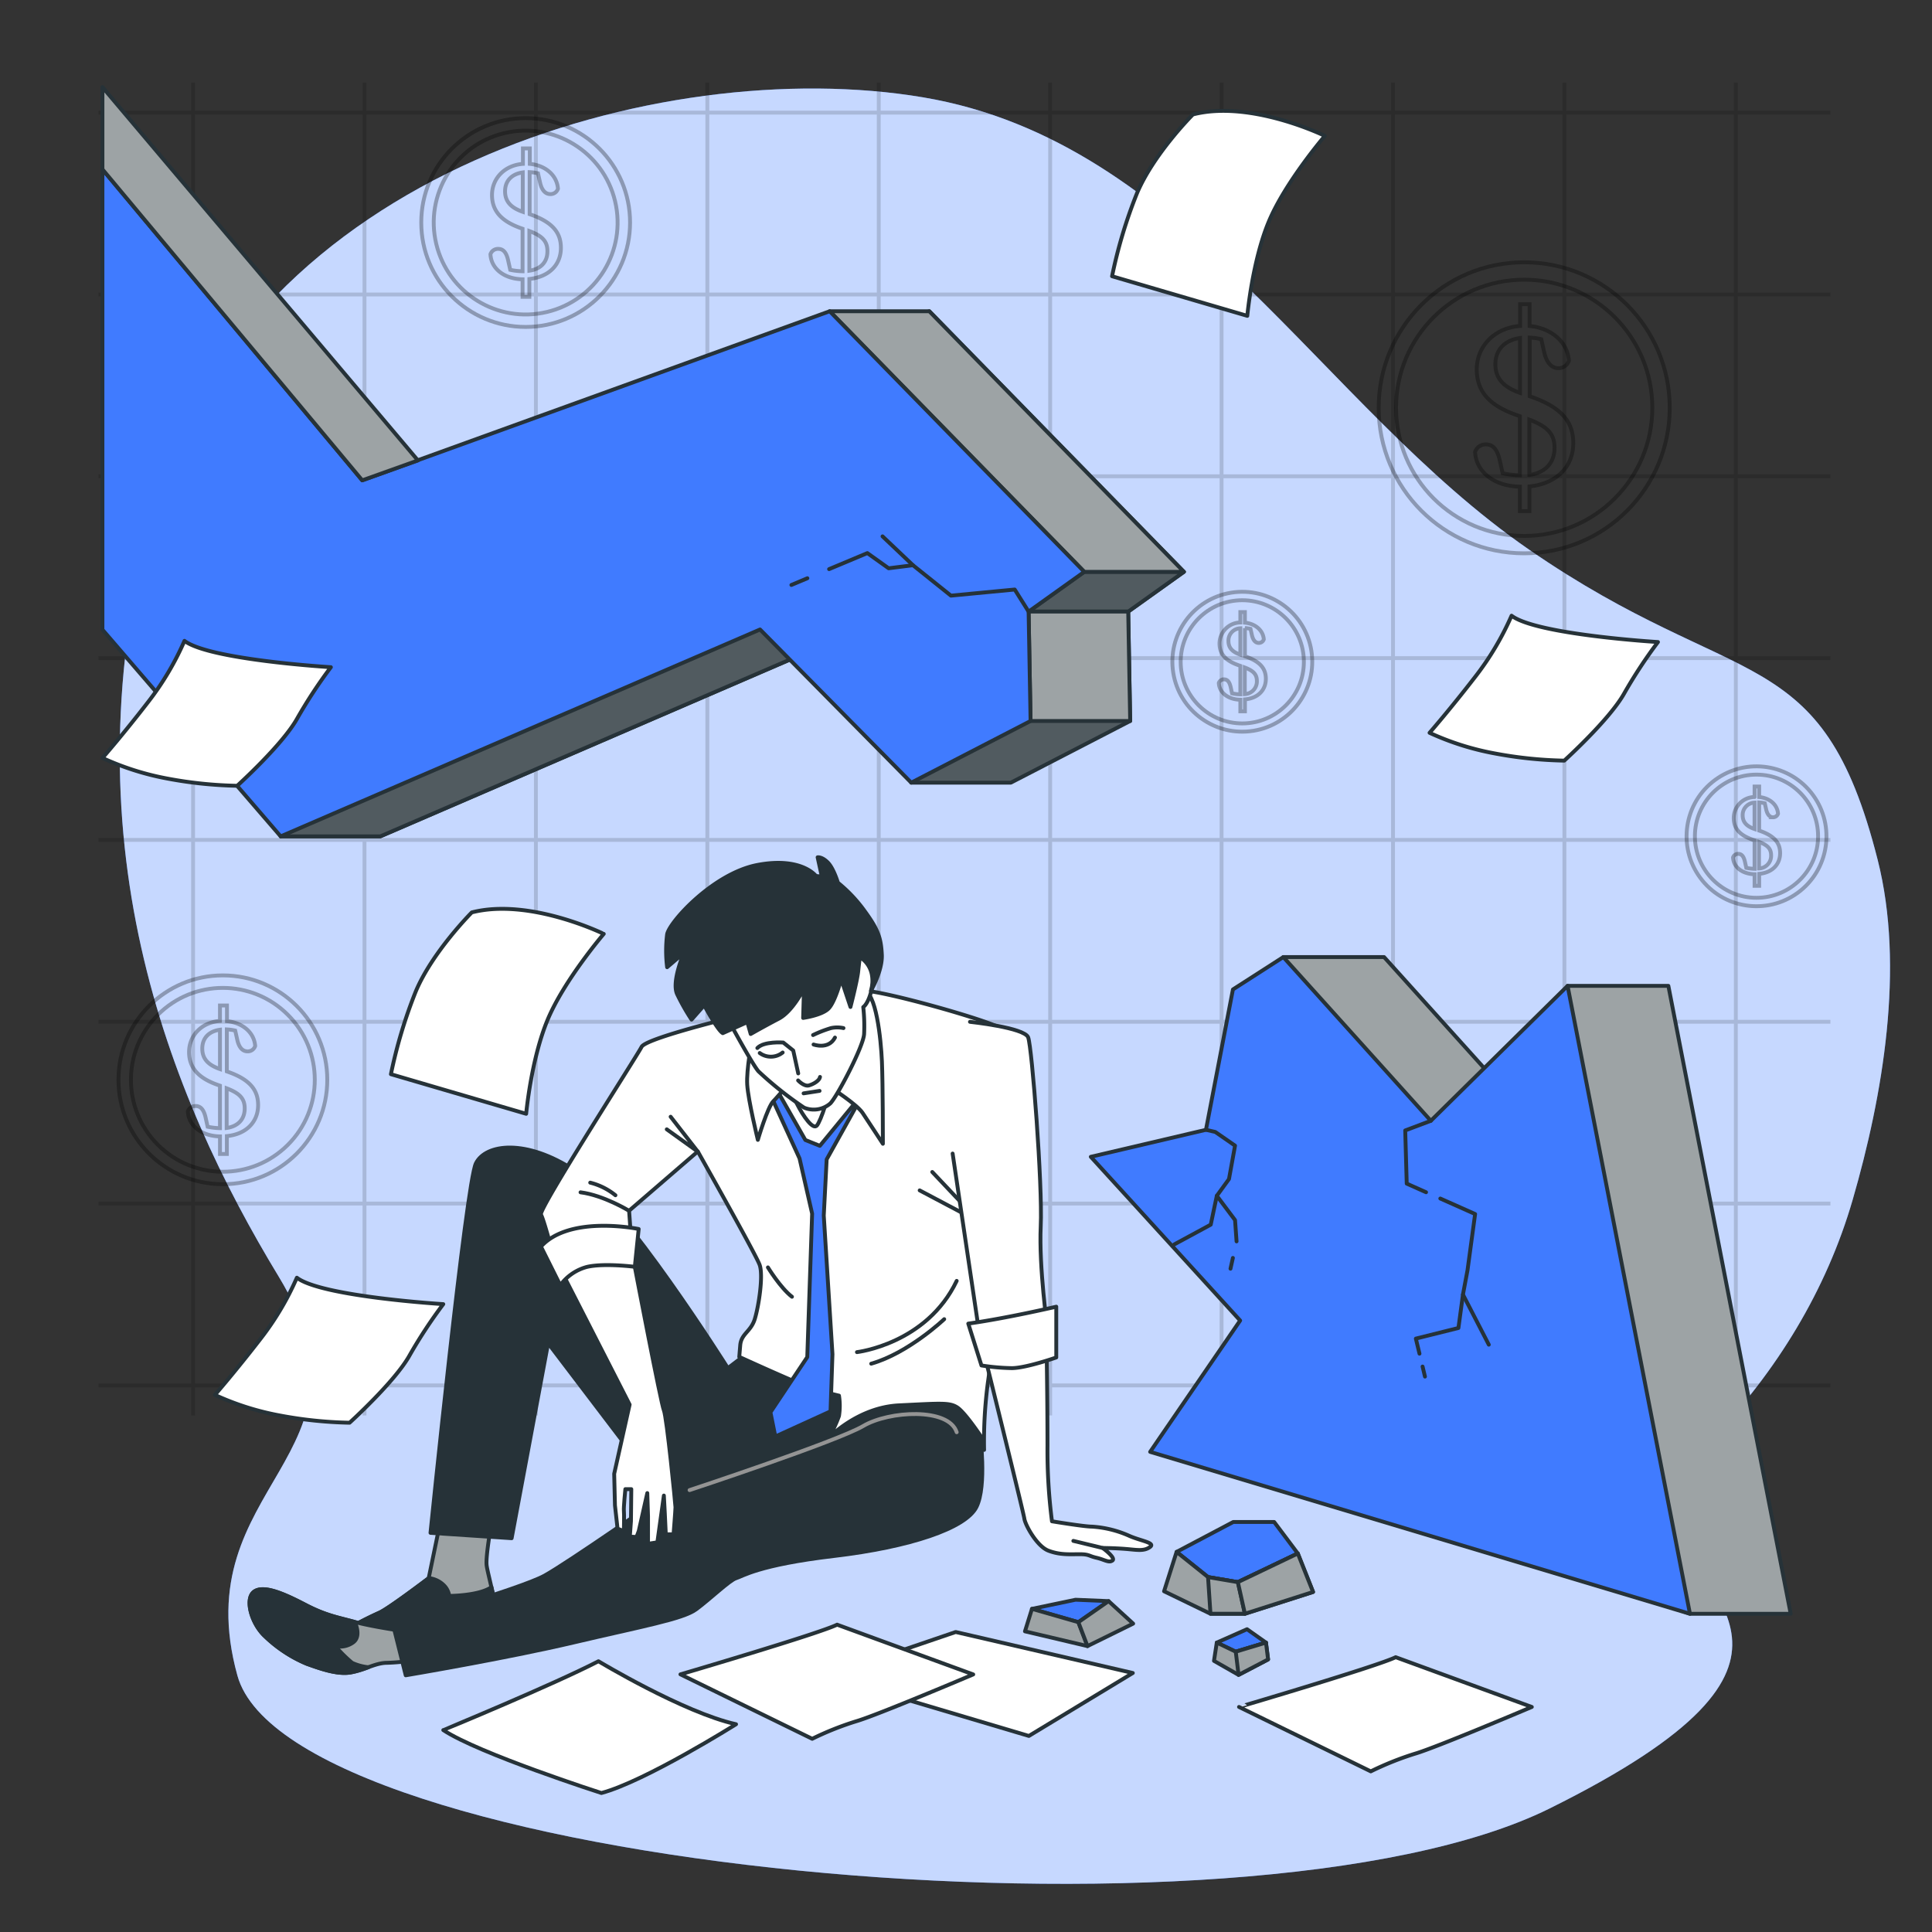<svg xmlns="http://www.w3.org/2000/svg" viewBox="0 0 500 500"><rect x="0" y="0" width="500" height="500" fill="#333333" stroke="none"/><g id="freepik--background-simple--inject-2"><path d="M442.86,372.59c16.9-17.62,29.83-38.68,36.62-62.13,7.78-26.85,13.52-60.09,6.46-87.93-14.53-57.37-35.95-42.83-90.25-80.31S307,36.67,238.89,25.19,63.74,45.08,40,130.74s3.82,153,32.12,199.63S47.68,383.91,61.44,433.63,322.26,507.06,401,468.05s35.95-54.31,33.66-75C433.78,384.83,437.76,377.92,442.86,372.59Z" style="fill:#407BFF"></path><path d="M442.86,372.59c16.9-17.62,29.83-38.68,36.62-62.13,7.78-26.85,13.52-60.09,6.46-87.93-14.53-57.37-35.95-42.83-90.25-80.31S307,36.67,238.89,25.19,63.74,45.08,40,130.74s3.82,153,32.12,199.63S47.68,383.91,61.44,433.63,322.26,507.06,401,468.05s35.95-54.31,33.66-75C433.78,384.83,437.76,377.92,442.86,372.59Z" style="fill:#fff;opacity:0.7"></path></g><g id="freepik--Grid--inject-2"><g style="opacity:0.15"><line x1="49.97" y1="21.37" x2="49.97" y2="366.32" style="fill:none;stroke:#000;stroke-miterlimit:10"></line><line x1="94.33" y1="21.37" x2="94.33" y2="366.32" style="fill:none;stroke:#000;stroke-miterlimit:10"></line><line x1="138.69" y1="21.37" x2="138.69" y2="366.32" style="fill:none;stroke:#000;stroke-miterlimit:10"></line><line x1="183.06" y1="21.37" x2="183.06" y2="366.32" style="fill:none;stroke:#000;stroke-miterlimit:10"></line><line x1="227.42" y1="21.37" x2="227.42" y2="366.32" style="fill:none;stroke:#000;stroke-miterlimit:10"></line><line x1="271.78" y1="21.37" x2="271.78" y2="366.32" style="fill:none;stroke:#000;stroke-miterlimit:10"></line><line x1="316.14" y1="21.37" x2="316.14" y2="366.32" style="fill:none;stroke:#000;stroke-miterlimit:10"></line><line x1="360.51" y1="21.37" x2="360.51" y2="366.32" style="fill:none;stroke:#000;stroke-miterlimit:10"></line><line x1="404.87" y1="21.37" x2="404.87" y2="366.32" style="fill:none;stroke:#000;stroke-miterlimit:10"></line><line x1="449.23" y1="21.37" x2="449.23" y2="366.32" style="fill:none;stroke:#000;stroke-miterlimit:10"></line><line x1="473.71" y1="29.15" x2="25.49" y2="29.15" style="fill:none;stroke:#000;stroke-miterlimit:10"></line><line x1="473.71" y1="76.21" x2="25.49" y2="76.21" style="fill:none;stroke:#000;stroke-miterlimit:10"></line><line x1="473.71" y1="123.26" x2="25.49" y2="123.26" style="fill:none;stroke:#000;stroke-miterlimit:10"></line><line x1="473.71" y1="170.32" x2="25.49" y2="170.32" style="fill:none;stroke:#000;stroke-miterlimit:10"></line><line x1="473.71" y1="217.37" x2="25.49" y2="217.37" style="fill:none;stroke:#000;stroke-miterlimit:10"></line><line x1="473.71" y1="264.43" x2="25.49" y2="264.43" style="fill:none;stroke:#000;stroke-miterlimit:10"></line><line x1="473.71" y1="311.48" x2="25.49" y2="311.48" style="fill:none;stroke:#000;stroke-miterlimit:10"></line><line x1="473.71" y1="358.54" x2="25.49" y2="358.54" style="fill:none;stroke:#000;stroke-miterlimit:10"></line></g></g><g id="freepik--Pieces--inject-2"><polygon points="319.16 393.89 304.5 401.63 312.64 408.15 320.36 409.46 335.87 402.04 329.75 393.89 319.16 393.89" style="fill:#407BFF;stroke:#263238;stroke-linecap:round;stroke-linejoin:round"></polygon><polygon points="304.5 401.63 301.26 411.82 313.27 417.64 322.18 417.64 339.82 412 335.87 402.04 320.36 409.46 312.64 408.15 304.5 401.63" style="fill:#9da3a5;stroke:#263238;stroke-linecap:round;stroke-linejoin:round"></polygon><polygon points="312.64 408.15 313.27 417.64 322.18 417.64 320.36 409.46 312.64 408.15" style="fill:#9da3a5;stroke:#263238;stroke-linecap:round;stroke-linejoin:round"></polygon><polygon points="320.36 409.46 335.87 402.04 339.82 412 322.18 417.64 320.36 409.46" style="fill:#9da3a5;stroke:#263238;stroke-linecap:round;stroke-linejoin:round"></polygon><polygon points="286.9 414.37 278.35 414.01 267.07 416.37 279.08 419.82 286.9 414.37" style="fill:#407BFF;stroke:#263238;stroke-linecap:round;stroke-linejoin:round"></polygon><polygon points="267.07 416.37 265.26 422.19 281.44 426.01 279.08 419.82 267.07 416.37" style="fill:#9da3a5;stroke:#263238;stroke-linecap:round;stroke-linejoin:round"></polygon><polygon points="286.9 414.37 293.26 420.19 281.44 426.01 279.08 419.82 286.9 414.37" style="fill:#9da3a5;stroke:#263238;stroke-linecap:round;stroke-linejoin:round"></polygon><polygon points="322.73 421.64 314.9 425.1 319.81 427.46 327.63 425.1 322.73 421.64" style="fill:#407BFF;stroke:#263238;stroke-linecap:round;stroke-linejoin:round"></polygon><polygon points="314.9 425.1 314.18 429.83 320.54 433.46 328.18 429.46 327.63 425.1 319.81 427.46 314.9 425.1" style="fill:#9da3a5;stroke:#263238;stroke-linecap:round;stroke-linejoin:round"></polygon><polygon points="319.81 427.46 320.54 433.46 328.18 429.46 327.63 425.1 319.81 427.46" style="fill:#9da3a5;stroke:#263238;stroke-linecap:round;stroke-linejoin:round"></polygon></g><g id="freepik--Arrow--inject-2"><polygon points="431.77 255.14 405.69 255.14 396.38 290.06 358.2 247.69 332.12 247.69 338.17 292.39 308.37 299.38 347.02 341.75 323.74 375.74 437.36 417.65 463.43 417.65 431.77 255.14" style="fill:#9da3a5;stroke:#263238;stroke-linecap:round;stroke-linejoin:round"></polygon><polygon points="332.12 247.69 319.08 256.07 312.1 292.39 282.3 299.38 320.95 341.75 297.66 375.74 437.36 417.65 405.69 255.14 370.3 290.06 332.12 247.69" style="fill:#407BFF;stroke:#263238;stroke-linecap:round;stroke-linejoin:round"></polygon><line x1="319.07" y1="325.55" x2="318.45" y2="328.34" style="fill:none;stroke:#263238;stroke-linecap:round;stroke-linejoin:round"></line><polyline points="312.1 292.39 314.52 292.95 319.63 296.49 318.06 305.14 314.91 309.47 319.63 315.76 320.02 321.27" style="fill:none;stroke:#263238;stroke-linecap:round;stroke-linejoin:round"></polyline><polyline points="314.91 309.47 313.34 316.94 303.9 322.05" style="fill:none;stroke:#263238;stroke-linecap:round;stroke-linejoin:round"></polyline><polyline points="372.75 310.18 381.76 314.19 379.79 328.74 378.61 335.03 385.3 348" style="fill:none;stroke:#263238;stroke-linecap:round;stroke-linejoin:round"></polyline><polyline points="370.3 290.06 363.67 292.56 364.06 306.32 369.06 308.55" style="fill:none;stroke:#263238;stroke-linecap:round;stroke-linejoin:round"></polyline><line x1="368.16" y1="353.66" x2="368.78" y2="356.26" style="fill:none;stroke:#263238;stroke-linecap:round;stroke-linejoin:round"></line><polyline points="378.61 335.03 377.44 343.68 366.42 346.43 367.36 350.33" style="fill:none;stroke:#263238;stroke-linecap:round;stroke-linejoin:round"></polyline><polygon points="306.39 147.99 240.5 80.55 215.7 89.52 209.28 150.43 72.64 216.45 98.42 216.45 222.48 162.91 235.83 202.55 261.61 202.55 292.49 186.59 291.98 158.28 306.39 147.99" style="fill:#515b60;stroke:#263238;stroke-linecap:round;stroke-linejoin:round"></polygon><polygon points="209.28 150.43 72.64 216.45 98.42 216.45 222.48 162.91 223.23 165.14 227.52 160.36 209.55 147.88 209.28 150.43" style="fill:#515b60;stroke:#263238;stroke-linecap:round;stroke-linejoin:round"></polygon><polygon points="280.61 147.99 306.39 147.99 291.98 158.28 266.2 158.28 280.61 147.99" style="fill:#515b60;stroke:#263238;stroke-linecap:round;stroke-linejoin:round"></polygon><polygon points="266.71 186.59 292.49 186.59 291.98 158.28 266.2 158.28 266.71 186.59" style="fill:#9da3a5;stroke:#263238;stroke-linecap:round;stroke-linejoin:round"></polygon><polygon points="306.39 147.99 240.5 80.55 214.72 80.55 280.61 147.99 306.39 147.99" style="fill:#9da3a5;stroke:#263238;stroke-linecap:round;stroke-linejoin:round"></polygon><polygon points="280.61 147.99 214.72 80.55 93.75 124.31 26.51 43.81 26.51 162.95 72.64 216.45 196.7 162.91 235.83 202.55 266.71 186.59 266.2 158.28 280.61 147.99" style="fill:#407BFF;stroke:#263238;stroke-linecap:round;stroke-linejoin:round"></polygon><polyline points="266.2 158.28 262.61 152.57 246.1 154.15 236.27 146.28 228.4 138.81" style="fill:none;stroke:#263238;stroke-linecap:round;stroke-linejoin:round"></polyline><line x1="208.95" y1="149.65" x2="204.81" y2="151.39" style="fill:none;stroke:#263238;stroke-linecap:round;stroke-linejoin:round"></line><polyline points="236.27 146.28 229.98 147.07 224.47 143.14 214.57 147.29" style="fill:none;stroke:#263238;stroke-linecap:round;stroke-linejoin:round"></polyline><polygon points="26.51 22.54 26.51 43.81 93.75 124.31 108.16 119.16 26.51 22.54" style="fill:#9da3a5;stroke:#263238;stroke-linecap:round;stroke-linejoin:round"></polygon></g><g id="freepik--Coins--inject-2"><g style="opacity:0.3"><path d="M407.16,114.68c0-5.08-2.54-9.11-10.91-12l-.37-.13V87.37a16.6,16.6,0,0,1,3,.41l.76,3.41c.75,3.22,2.3,4.09,3.66,4.09a2.82,2.82,0,0,0,2.73-1.92c-.35-4.92-4.6-8.46-10.17-9V78.73H393.4v5.63c-6.57.46-11.22,5.23-11.22,11.23,0,6.2,3.85,9.55,10.36,11.84l.8.28V123a23.25,23.25,0,0,1-4.45-.52l-.76-3.38c-.74-3.28-2.1-4.09-3.59-4.09a2.88,2.88,0,0,0-2.79,1.93c.24,5.3,5.11,8.92,11.59,9v6.34h2.48V125.9C402.94,125.15,407.16,120.72,407.16,114.68ZM387,94.29c0-4,2.67-6.3,6.38-6.82v14.21C389.32,100.25,387,98.1,387,94.29Zm8.8,28.63V108.6c4.56,1.75,6.51,3.61,6.51,7.26C402.33,119.86,399.83,122.35,395.82,122.92Z" style="fill:none;stroke:#000;stroke-miterlimit:10"></path><circle cx="394.46" cy="105.54" r="37.66" style="fill:none;stroke:#000;stroke-miterlimit:10"></circle><circle cx="394.46" cy="105.54" r="33.16" style="fill:none;stroke:#000;stroke-miterlimit:10"></circle></g><g style="opacity:0.3"><path d="M145.16,64.15c0-3.65-1.82-6.54-7.83-8.63l-.26-.09V44.55a12,12,0,0,1,2.16.3l.55,2.45c.53,2.31,1.65,2.93,2.62,2.93a2,2,0,0,0,2-1.38c-.25-3.53-3.3-6.07-7.29-6.44v-4h-1.78v4c-4.72.34-8,3.75-8,8.06S130,57.3,134.67,59l.57.2v11a16,16,0,0,1-3.19-.37l-.54-2.42C131,65,130,64.41,128.93,64.41a2.05,2.05,0,0,0-2,1.38c.17,3.81,3.67,6.41,8.31,6.49v4.54H137V72.2C142.13,71.66,145.16,68.48,145.16,64.15ZM130.71,49.52c0-2.9,1.92-4.52,4.58-4.9v10.2C132.36,53.8,130.71,52.25,130.71,49.52ZM137,70.06V59.79c3.27,1.25,4.67,2.58,4.67,5.2C141.69,67.86,139.9,69.65,137,70.06Z" style="fill:none;stroke:#000;stroke-miterlimit:10"></path><circle cx="136.04" cy="57.59" r="27.02" style="fill:none;stroke:#000;stroke-miterlimit:10"></circle><circle cx="136.04" cy="57.59" r="23.79" transform="translate(-9.65 33.15) rotate(-13.42)" style="fill:none;stroke:#000;stroke-miterlimit:10"></circle></g><g style="opacity:0.3"><path d="M460.69,220.8c0-2.44-1.22-4.38-5.24-5.78l-.18-.06v-7.29a8.18,8.18,0,0,1,1.45.21l.37,1.63c.35,1.55,1.1,2,1.75,2a1.35,1.35,0,0,0,1.31-.92c-.16-2.37-2.2-4.07-4.88-4.32v-2.71h-1.19v2.7a5.48,5.48,0,0,0-5.39,5.4c0,3,1.84,4.59,5,5.69l.39.13v7.37a11.93,11.93,0,0,1-2.14-.25l-.36-1.62c-.36-1.58-1-2-1.73-2a1.38,1.38,0,0,0-1.34.92c.11,2.56,2.46,4.29,5.57,4.35v3h1.19v-3.1C458.66,225.84,460.69,223.7,460.69,220.8ZM451,211a3.19,3.19,0,0,1,3.07-3.28v6.83C452.11,213.87,451,212.84,451,211Zm4.23,13.76v-6.88c2.19.84,3.13,1.73,3.13,3.49A3.27,3.27,0,0,1,455.24,224.76Z" style="fill:none;stroke:#000;stroke-miterlimit:10"></path><circle cx="454.58" cy="216.41" r="18.1" transform="translate(-34.82 334.58) rotate(-39.03)" style="fill:none;stroke:#000;stroke-miterlimit:10"></circle><circle cx="454.58" cy="216.41" r="15.94" style="fill:none;stroke:#000;stroke-miterlimit:10"></circle></g><g style="opacity:0.3"><path d="M327.6,175.68c0-2.45-1.22-4.38-5.24-5.78l-.18-.06v-7.29a8,8,0,0,1,1.45.2l.37,1.64c.36,1.55,1.1,2,1.76,2a1.36,1.36,0,0,0,1.31-.92c-.17-2.36-2.21-4.07-4.89-4.32V158.4H321v2.7a5.48,5.48,0,0,0-5.39,5.4c0,3,1.85,4.59,5,5.69l.39.14v7.36a10.36,10.36,0,0,1-2.14-.25l-.36-1.62c-.36-1.58-1-2-1.73-2a1.38,1.38,0,0,0-1.34.93c.12,2.55,2.46,4.29,5.57,4.34v3h1.19v-3.09C325.57,180.71,327.6,178.58,327.6,175.68Zm-9.68-9.8A3.19,3.19,0,0,1,321,162.6v6.83C319,168.74,317.92,167.71,317.92,165.88Zm4.23,13.76v-6.89c2.19.84,3.13,1.74,3.13,3.49A3.29,3.29,0,0,1,322.15,179.64Z" style="fill:none;stroke:#000;stroke-miterlimit:10"></path><circle cx="321.5" cy="171.28" r="18.1" transform="translate(-23.18 53.4) rotate(-9.17)" style="fill:none;stroke:#000;stroke-miterlimit:10"></circle><circle cx="321.5" cy="171.28" r="15.94" style="fill:none;stroke:#000;stroke-miterlimit:10"></circle></g><g style="opacity:0.3"><path d="M66.8,286c0-3.64-1.83-6.53-7.83-8.62l-.27-.1V266.41a12,12,0,0,1,2.17.3l.55,2.45c.53,2.31,1.64,2.93,2.62,2.93a2,2,0,0,0,2-1.38c-.25-3.52-3.3-6.06-7.3-6.43v-4.06H56.93v4c-4.72.33-8,3.75-8,8.06s2.75,6.84,7.42,8.49l.58.2v11a17.67,17.67,0,0,1-3.19-.37l-.54-2.43c-.54-2.35-1.52-2.93-2.58-2.93a2.05,2.05,0,0,0-2,1.38c.17,3.8,3.66,6.4,8.31,6.48v4.55h1.78v-4.63C63.77,293.52,66.8,290.34,66.8,286ZM52.35,271.38c0-2.9,1.91-4.52,4.58-4.89v10.19C54,275.66,52.35,274.12,52.35,271.38Zm6.31,20.54V281.65c3.27,1.25,4.67,2.59,4.67,5.21C63.33,289.73,61.54,291.51,58.66,291.92Z" style="fill:none;stroke:#000;stroke-miterlimit:10"></path><circle cx="57.68" cy="279.45" r="27.02" style="fill:none;stroke:#000;stroke-miterlimit:10"></circle><circle cx="57.68" cy="279.45" r="23.79" transform="translate(-180.71 122.64) rotate(-45)" style="fill:none;stroke:#000;stroke-miterlimit:10"></circle></g></g><g id="freepik--Character--inject-2"><path d="M113.94,393.94l-3,14.51s-10.6,8.07-12.91,9a94.55,94.55,0,0,0-8.52,4.38c-1.15.69-.92,2.07,1.84,3.23s7.14,1.15,11.75,0,13.83-3.69,15.9-3.69,7.84,1.15,9-1.61-1.84-12.45-2.07-14.75,1.15-10.14,1.15-10.14Z" style="fill:#9da3a5;stroke:#263238;stroke-linecap:round;stroke-linejoin:round"></path><path d="M89.52,421.82c-1.15.69-.92,2.07,1.84,3.23s7.14,1.15,11.75,0,13.83-3.69,15.9-3.69,7.84,1.15,9-1.61c.66-1.6,0-5.5-.82-9-3.25,2.27-10.93,2.27-10.93,2.27a4.77,4.77,0,0,0-1.39-2.76,6.53,6.53,0,0,0-3.91-1.85s-10.6,8.07-12.91,9A94.55,94.55,0,0,0,89.52,421.82Z" style="fill:#263238;stroke:#263238;stroke-linecap:round;stroke-linejoin:round"></path><path d="M103.8,422.05s-7.83-1.15-12-2.3-7.37-1.62-12.67-4.38-10.83-5.3-13.37-3.46-.69,8.3,2.77,11.52a35.16,35.16,0,0,0,10.83,7.15c3.22,1.15,7.6,2.76,11.06,2.3s6.68-2.54,9.68-2.54a53.93,53.93,0,0,0,7.14-.69Z" style="fill:#9da3a5;stroke:#263238;stroke-linecap:round;stroke-linejoin:round"></path><path d="M65.78,411.91c-2.53,1.84-.69,8.3,2.77,11.52a35.16,35.16,0,0,0,10.83,7.15c3.22,1.15,7.6,2.76,11.06,2.3a25.07,25.07,0,0,0,4.91-1.4,13.36,13.36,0,0,1-4.22-1.14A38,38,0,0,1,86.75,426a5.72,5.72,0,0,0,4.61-.92c2.31-1.62.46-5.3.46-5.3-4.15-1.16-7.37-1.62-12.67-4.38S68.32,410.07,65.78,411.91Z" style="fill:#263238;stroke:#263238;stroke-linecap:round;stroke-linejoin:round"></path><path d="M193.21,350.39l-4.84,3.68s-27-42.86-39.63-51.15-23.05-6.91-25.58-1.84-11.75,95.62-11.75,95.62l21,1.39,9.44-50.47,30,39.45s-24.69,17.24-30.91,20.69-39.17,12.91-39.17,12.91l3.23,12.9s26-4.38,43.55-8.52,28.11-6,31.57-8.53,8.75-7.6,10.36-8.07,5.76-3.45,25.35-5.76,34.1-7.14,36.87-12.67.92-18.89.92-20,.23-7.14-1.38-8.29-28.34-1.15-35-3.23S193.21,350.39,193.21,350.39Z" style="fill:#263238;stroke:#263238;stroke-linecap:round;stroke-linejoin:round"></path><path d="M195.13,261.93s-27.83,6.52-29.09,9S139.21,313.09,140,314.34s4,13.54,4,13.54,6-4.26,10.79-4.26,8.77.25,8.77.25l-.75-10.53L180.59,298s15,26.58,16,29.34-.25,10.79-1.26,14.05-3.51,3.76-3.76,6.77l-.25,3s17,7.77,19.81,8.52,6,1.51,6,1.51a17.06,17.06,0,0,1,0,5.26,31,31,0,0,1-2.76,5.77s7.52-8,18.31-8.52,13-.76,15,.5,6,7.27,6,7.27l1,3.76a115.94,115.94,0,0,1,1-17.55c1.25-8.28,1.25-19.56,2.51-24.58s5.51-45.14,5.76-49.65-2.25-15.05-4.51-17.06-31.47-10.2-36.17-10S195.13,261.93,195.13,261.93Z" style="fill:#fff;stroke:#263238;stroke-linecap:round;stroke-linejoin:round"></path><path d="M221.78,349.93s18-2.08,25.81-18.44" style="fill:none;stroke:#263238;stroke-linecap:round;stroke-linejoin:round"></path><path d="M244.36,341.4s-9.21,8.76-18.89,11.52" style="fill:none;stroke:#263238;stroke-linecap:round;stroke-linejoin:round"></path><path d="M198.74,328s3.23,5.3,6.22,7.6" style="fill:none;stroke:#263238;stroke-linecap:round;stroke-linejoin:round"></path><polyline points="173.56 289.01 180.59 298.04 172.56 292.27" style="fill:none;stroke:#263238;stroke-linecap:round;stroke-linejoin:round"></polyline><path d="M162.78,313.34s-6.52-4-12.54-4.77" style="fill:none;stroke:#263238;stroke-linecap:round;stroke-linejoin:round"></path><path d="M152.75,306.07a16.9,16.9,0,0,1,6.52,3.26" style="fill:none;stroke:#263238;stroke-linecap:round;stroke-linejoin:round"></path><line x1="250.05" y1="312.59" x2="241.27" y2="303.31" style="fill:none;stroke:#263238;stroke-linecap:round;stroke-linejoin:round"></line><line x1="250.8" y1="314.84" x2="238.01" y2="308.07" style="fill:none;stroke:#263238;stroke-linecap:round;stroke-linejoin:round"></line><polygon points="213.94 300.05 223.72 282.49 212.18 296.54 208.42 295.03 200.15 280.49 200.15 285 206.92 299.8 210.18 314.09 208.92 351.21 199.39 365.5 200.65 371.77 214.94 365.25 215.44 350.45 213.19 314.59 213.94 300.05" style="fill:#407BFF;stroke:#263238;stroke-linecap:round;stroke-linejoin:round"></polygon><path d="M194.63,269.2s-1.5,7.53-1.25,11.54S196.13,295,196.13,295s2.51-8.52,4-10,3-3.76,3.76-3.51,11-.1,11-.1,6.83,4.36,8.34,6.62,5.26,8,5.26,8,0-15.55-.25-21.32-1.54-18.27-4.82-18.27S197.89,252.4,194.63,269.2Z" style="fill:#fff;stroke:#263238;stroke-linecap:round;stroke-linejoin:round"></path><path d="M201.65,276.22s2.76,5.77,4.52,9.28,4.26,7,5.26,5.77,3.26-7.77,4.26-14S201.65,276.22,201.65,276.22Z" style="fill:none;stroke:#263238;stroke-linecap:round;stroke-linejoin:round"></path><path d="M189.06,265s5.69,10.5,7.22,12.25a92.29,92.29,0,0,0,11.82,9.41,6.53,6.53,0,0,0,6.78-1.09c1.75-1.75,8.53-14.66,8.75-17.94a44.49,44.49,0,0,0-.22-7s1.53-.88,2.41-5.69,1.53-6.78-3.07-9.41-12.69,1.31-17.28,5.69S188,261.91,188,261.91Z" style="fill:#fff;stroke:#263238;stroke-linecap:round;stroke-linejoin:round"></path><path d="M211.16,226.69s-3.72-5-15.1-2.85-22.75,14.66-23.41,17.94a34.35,34.35,0,0,0,0,8.53L177,246.6s-3.28,7.43-1.75,10.71a57.21,57.21,0,0,0,3.72,6.57l3.28-3.72s3.5,6.56,4.81,7.22l6.35-2.85.87,3.07s3.5-2,7.22-3.94,6.57-7.88,6.57-7.88l-.22,7.66s4.81-.66,6.56-2.41,3.28-7.65,3.28-7.65l2.41,7.22s1.75-6.79,2-9.19.43-3.72.43-3.72a6.8,6.8,0,0,1,3.07,4.37,8.76,8.76,0,0,1-.22,4.38s3.06-5.25,2.84-9.41-.87-6.34-4.37-11.15a37.67,37.67,0,0,0-7-7.44s-1.1-3.72-2.63-5.25-2.62-1.32-2.62-1.32l1.09,5Z" style="fill:#263238;stroke:#263238;stroke-linecap:round;stroke-linejoin:round"></path><path d="M206.55,279.61s1.55,1.68,2.84,1.29,2.71-1.29,2.83-2.19" style="fill:none;stroke:#263238;stroke-linecap:round;stroke-linejoin:round"></path><line x1="207.97" y1="282.96" x2="212.1" y2="282.32" style="fill:none;stroke:#263238;stroke-linecap:round;stroke-linejoin:round"></line><path d="M196.62,272.52a4.85,4.85,0,0,0,5.93-.13" style="fill:none;stroke:#263238;stroke-linecap:round;stroke-linejoin:round"></path><path d="M196,271.23c1.68-1.81,6.71-1.42,6.71-1.42l2.58,2.06,1.29,5.93" style="fill:none;stroke:#263238;stroke-linecap:round;stroke-linejoin:round"></path><path d="M210.55,270.32s3.87,1.42,5.54-1.8" style="fill:none;stroke:#263238;stroke-linecap:round;stroke-linejoin:round"></path><path d="M210.42,267.87a31,31,0,0,1,4.64-1.8,7.66,7.66,0,0,1,3.23,0" style="fill:none;stroke:#263238;stroke-linecap:round;stroke-linejoin:round"></path><path d="M270.86,349.24s.23,12.9.23,24.88a143.61,143.61,0,0,0,1.16,19.59s8.29,1.38,10.36,1.38a28,28,0,0,1,9.45,2.3c3,1.39,7.15,1.85,5.53,3s-3.45.69-6.45.46-5.76-.23-5.76-.23,3.46,2.53,2.53,3.23-2.07-.23-4.14-.7-1.85-.92-4.38-.92-5.07.23-8.07-.92-6-6.68-6.22-8.29-10.6-43.55-10.6-43.55Z" style="fill:#fff;stroke:#263238;stroke-linecap:round;stroke-linejoin:round"></path><line x1="285.38" y1="400.62" x2="277.78" y2="398.78" style="fill:none;stroke:#263238;stroke-linecap:round;stroke-linejoin:round"></line><path d="M246.54,298.54l7,47.15,17.56-1.76s-2.26-16.05-1.76-26.58-2.26-46.39-3.26-48.9-15.05-4-15.05-4" style="fill:#fff;stroke:#263238;stroke-linecap:round;stroke-linejoin:round"></path><path d="M164.29,327.88s6.77,35.36,7.52,37.12,3,24.32,3,25.08-.5,7-.5,7h-2l-.25-5.27-.25-4.76-1.69,12.1-2.41.38v-7.12c0-.58-.19-6-.19-6l-2.21,9.82-.58,1.54-1.73-.1.29-4,.09-8.28h-1.54s-.48,4.91-.38,5.59,0,5.29,0,5.29l-1.64-.67-.67-6-.2-8.18,4-17.91-17.52-34.27S151.33,315.24,164.29,327.88Z" style="fill:#fff;stroke:#263238;stroke-linecap:round;stroke-linejoin:round"></path><path d="M140,322.62l5,10a12.47,12.47,0,0,1,7-4.77c4.51-1,12.29,0,12.29,0l1-9.78S147.48,314.34,140,322.62Z" style="fill:#fff;stroke:#263238;stroke-linecap:round;stroke-linejoin:round"></path><path d="M250.59,342.55,254,353.38a56.07,56.07,0,0,0,7.84.69c3.68,0,11.52-2.76,11.52-2.76V338.17S260.49,341.17,250.59,342.55Z" style="fill:#fff;stroke:#263238;stroke-linecap:round;stroke-linejoin:round"></path><path d="M178.46,385.64S216.71,373,223.4,369.05s22.12-4.84,24.19,1.61" style="fill:none;stroke:#949494;stroke-linecap:round;stroke-linejoin:round"></path><path d="M189.52,355.92s5.76,5.07,8.3,9.91" style="fill:none;stroke:#263238;stroke-linecap:round;stroke-linejoin:round"></path></g><g id="freepik--Sheets--inject-2"><polygon points="247.33 422.36 213.99 433.72 266.27 449.26 293.17 432.97 247.33 422.36" style="fill:#fff;stroke:#263238;stroke-linecap:round;stroke-linejoin:round"></polygon><path d="M216.64,420.46l35.23,12.88s-25,10.61-30.31,12.13A78,78,0,0,0,210.2,450l-34.1-16.68S212.09,422.74,216.64,420.46Z" style="fill:#fff;stroke:#263238;stroke-linecap:round;stroke-linejoin:round"></path><path d="M361.2,428.88l35.23,12.88s-25,10.61-30.31,12.12a79.25,79.25,0,0,0-11.36,4.55l-34.1-16.67S356.65,431.15,361.2,428.88Z" style="fill:#fff;stroke:#263238;stroke-linecap:round;stroke-linejoin:round"></path><path d="M154.88,429.93s22,13.27,35.61,16.3c0,0-23.49,14.77-34.85,17.8,0,0-31.83-10.23-40.92-16.29C114.72,447.74,143.13,436,154.88,429.93Z" style="fill:#fff;stroke:#263238;stroke-linecap:round;stroke-linejoin:round"></path><path d="M76.83,330.67a74.08,74.08,0,0,1-9.48,15.91C60.91,354.91,55.61,361,55.61,361a70.8,70.8,0,0,0,16.67,5.3,107.3,107.3,0,0,0,18.19,1.9s11.74-10.61,15.53-17.43a125.18,125.18,0,0,1,8.72-13.26S83.27,335.59,76.83,330.67Z" style="fill:#fff;stroke:#263238;stroke-linecap:round;stroke-linejoin:round"></path><path d="M391.19,159.34a74.08,74.08,0,0,1-9.48,15.91c-6.44,8.33-11.74,14.4-11.74,14.4a70.8,70.8,0,0,0,16.67,5.3,107.3,107.3,0,0,0,18.19,1.9s11.74-10.61,15.53-17.43a125.18,125.18,0,0,1,8.72-13.26S397.63,164.26,391.19,159.34Z" style="fill:#fff;stroke:#263238;stroke-linecap:round;stroke-linejoin:round"></path><path d="M122.1,236.13s-10.25,10.26-14.52,20.51A125.24,125.24,0,0,0,101.17,278l35,10.25s1.28-14.1,5.56-24.35,14.52-22.21,14.52-22.21S137.06,232.29,122.1,236.13Z" style="fill:#fff;stroke:#263238;stroke-linecap:round;stroke-linejoin:round"></path><path d="M308.73,29.62s-10.25,10.25-14.52,20.5a124.44,124.44,0,0,0-6.41,21.37l35,10.25s1.28-14.1,5.55-24.35,14.53-22.22,14.53-22.22S323.68,25.77,308.73,29.62Z" style="fill:#fff;stroke:#263238;stroke-linecap:round;stroke-linejoin:round"></path><path d="M47.74,165.85a74,74,0,0,1-9.47,15.91c-6.44,8.34-11.75,14.4-11.75,14.4a71,71,0,0,0,16.68,5.31,107.78,107.78,0,0,0,18.18,1.89s11.75-10.61,15.54-17.43a126,126,0,0,1,8.71-13.26S54.18,170.78,47.74,165.85Z" style="fill:#fff;stroke:#263238;stroke-linecap:round;stroke-linejoin:round"></path></g></svg>